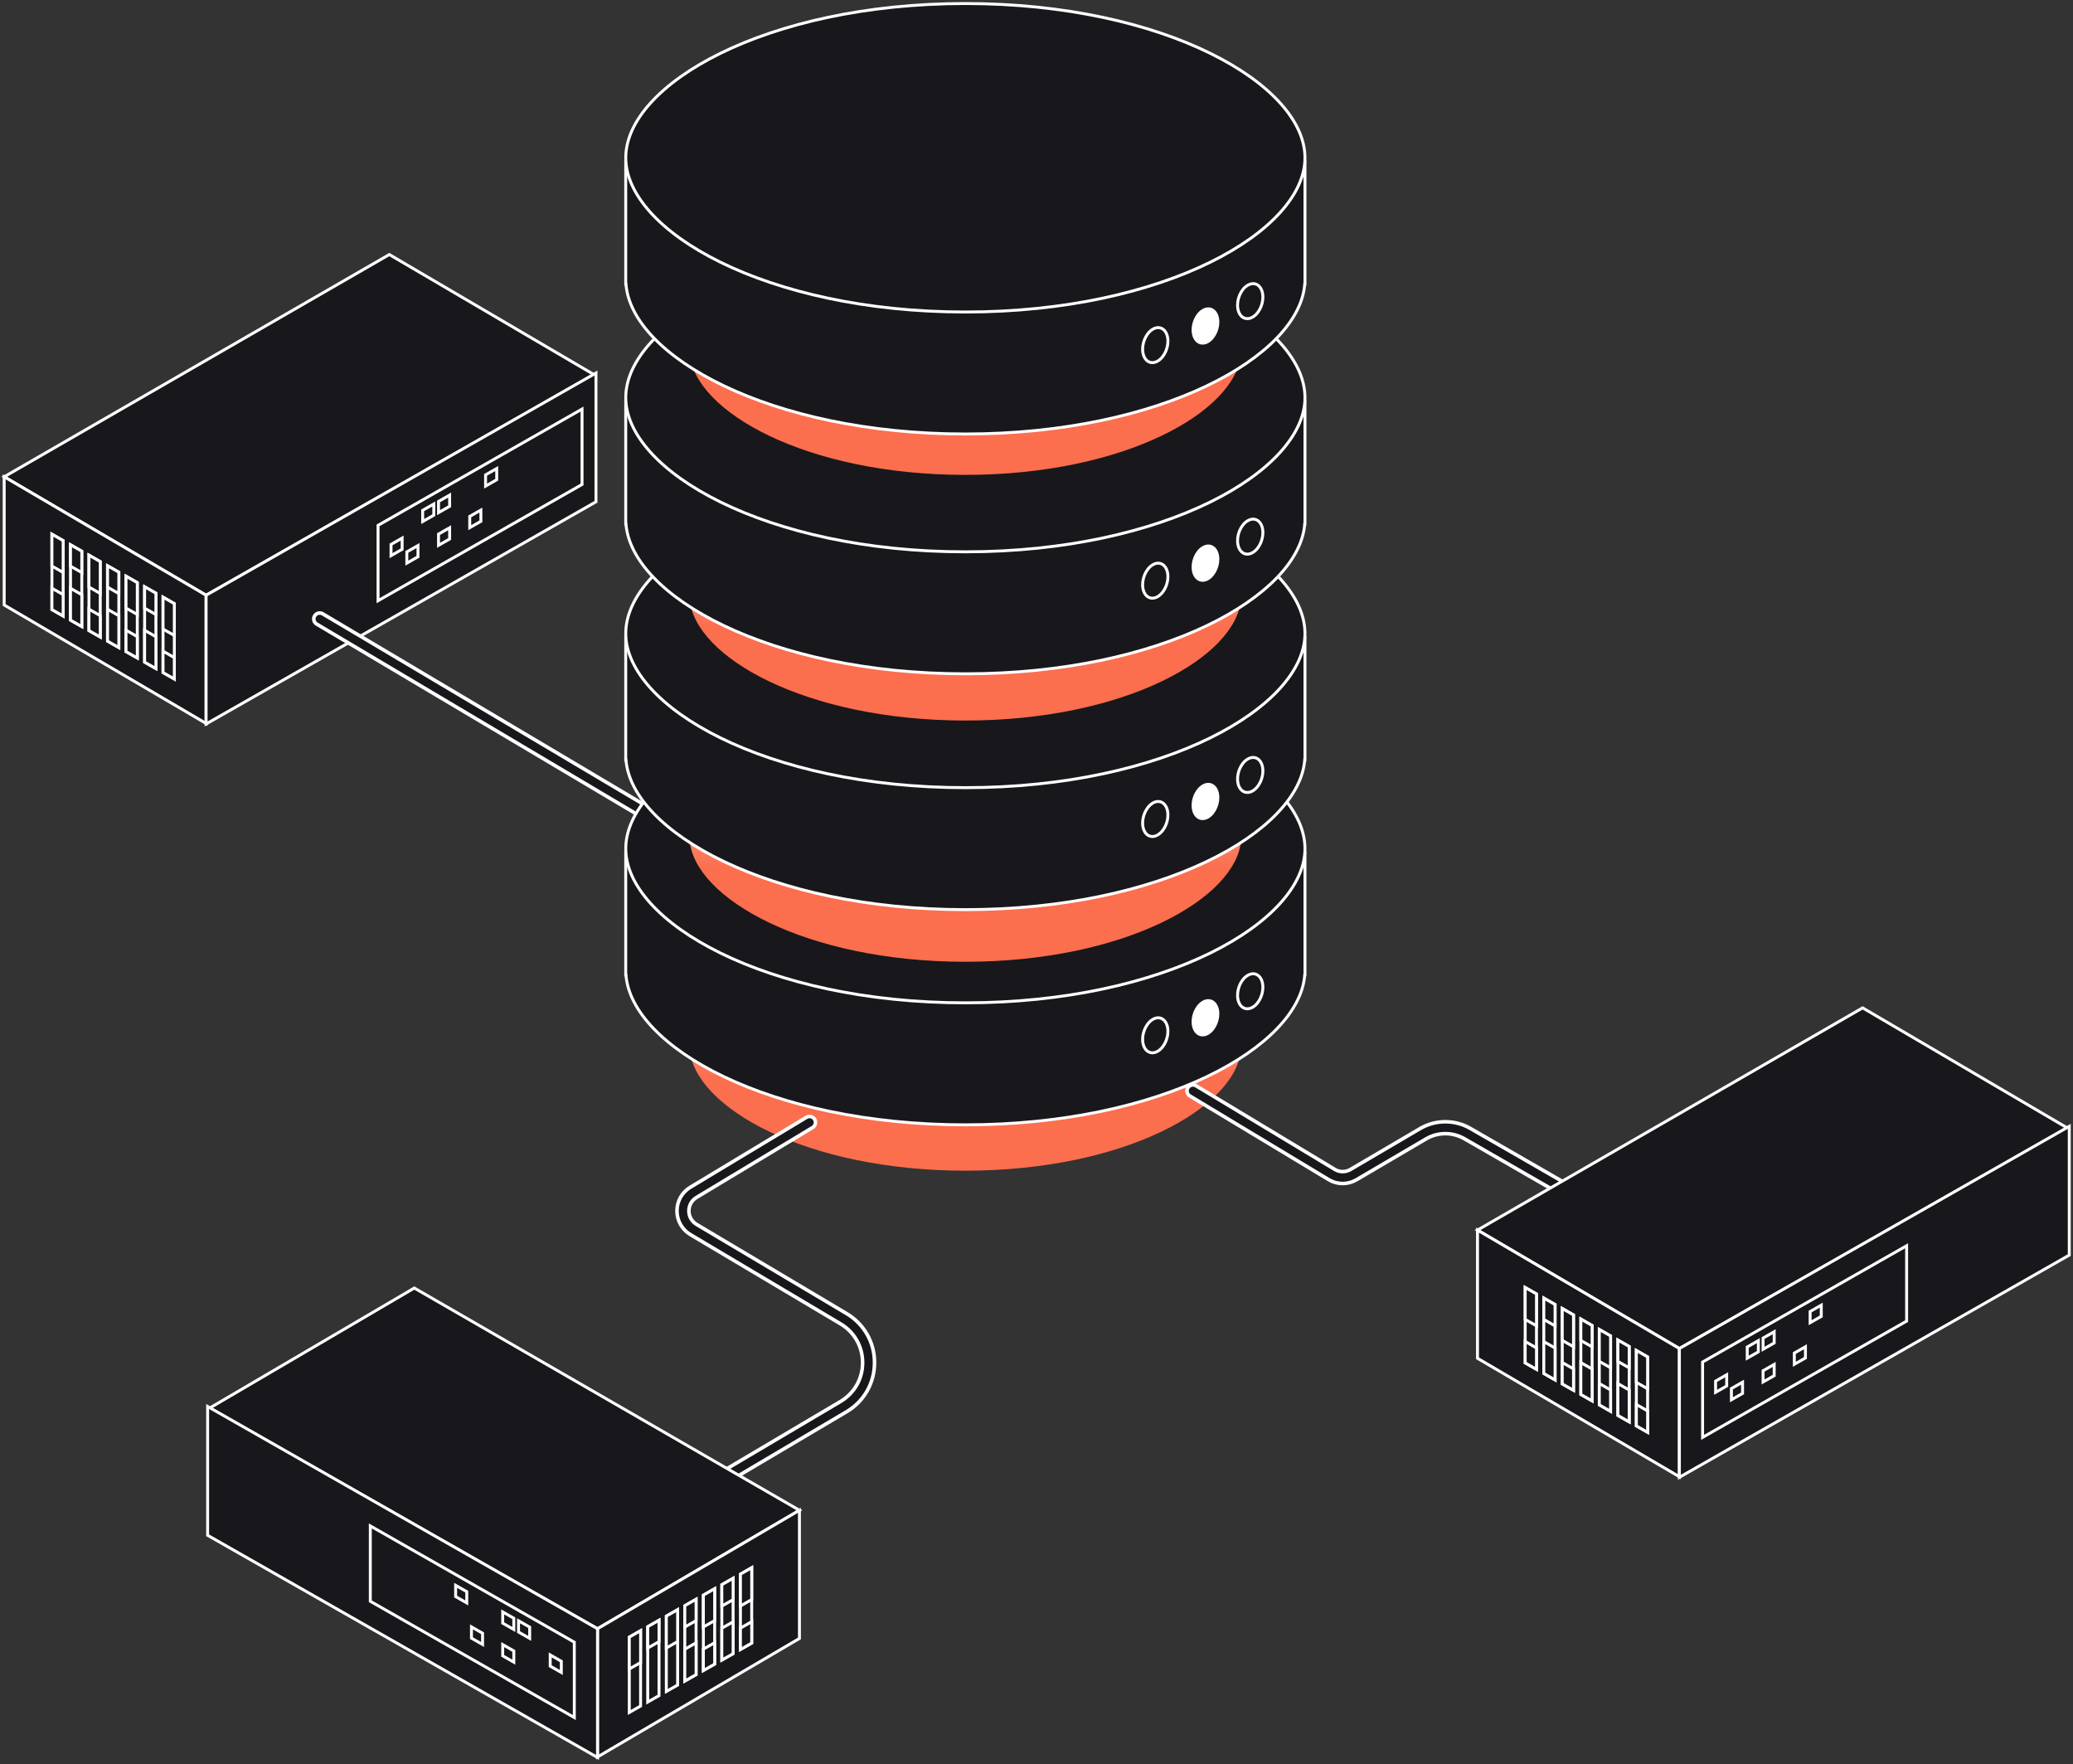 <svg width="496" height="422" viewBox="0 0 496 422" fill="none" xmlns="http://www.w3.org/2000/svg">
<rect x="0" y="0" width="496" height="422" fill="#333333" stroke="none"/>
<path d="M1 114.062L49.314 142.399L142.145 89.634L93.149 60.894L1 114.062Z" fill="#18181C" stroke="white" stroke-width="0.7" stroke-miterlimit="10"/>
<path d="M1 144.729L49.314 173.066V142.399L1 114.062V144.729Z" fill="#18181C" stroke="white" stroke-width="0.7" stroke-miterlimit="10"/>
<path d="M49.314 173.19L142.594 120.046V89.239L49.314 142.399V173.19Z" fill="#18181C" stroke="white" stroke-width="0.7" stroke-miterlimit="10"/>
<path d="M12.42 145.828L15.116 147.369V129.334L12.42 127.793V145.828Z" fill="#18181C" stroke="white" stroke-width="0.7" stroke-miterlimit="10"/>
<path d="M12.42 145.828L15.116 147.369V142.252L12.42 140.72V145.828Z" fill="#18181C" stroke="white" stroke-width="0.7" stroke-miterlimit="10"/>
<path d="M12.42 135.418L15.116 136.958V129.334L12.42 127.793V135.418Z" fill="#18181C" stroke="white" stroke-width="0.7" stroke-miterlimit="10"/>
<path d="M16.867 148.352L19.571 149.892V131.865L16.867 130.325V148.352Z" fill="#18181C" stroke="white" stroke-width="0.7" stroke-miterlimit="10"/>
<path d="M16.867 135.441L19.571 136.981V131.865L16.867 130.325V135.441Z" fill="#18181C" stroke="white" stroke-width="0.7" stroke-miterlimit="10"/>
<path d="M16.867 148.352L19.571 149.892V142.276L16.867 140.735V148.352Z" fill="#18181C" stroke="white" stroke-width="0.7" stroke-miterlimit="10"/>
<path d="M21.283 150.852L23.987 152.392V134.357L21.283 132.817V150.852Z" fill="#18181C" stroke="white" stroke-width="0.7" stroke-miterlimit="10"/>
<path d="M21.283 140.441L23.987 141.981V134.357L21.283 132.817V140.441Z" fill="#18181C" stroke="white" stroke-width="0.7" stroke-miterlimit="10"/>
<path d="M25.73 153.375L28.434 154.916V136.888L25.73 135.348V153.375Z" fill="#18181C" stroke="white" stroke-width="0.7" stroke-miterlimit="10"/>
<path d="M25.73 140.464L28.434 142.005V136.888L25.73 135.348V140.464Z" fill="#18181C" stroke="white" stroke-width="0.7" stroke-miterlimit="10"/>
<path d="M30.146 155.875L32.85 157.408V139.381L30.146 137.84V155.875Z" fill="#18181C" stroke="white" stroke-width="0.7" stroke-miterlimit="10"/>
<path d="M30.146 145.465L32.85 147.005V139.381L30.146 137.84V145.465Z" fill="#18181C" stroke="white" stroke-width="0.7" stroke-miterlimit="10"/>
<path d="M34.601 158.399L37.305 159.939V141.912L34.601 140.372V158.399Z" fill="#18181C" stroke="white" stroke-width="0.7" stroke-miterlimit="10"/>
<path d="M34.601 145.488L37.305 147.02V141.912L34.601 140.372V145.488Z" fill="#18181C" stroke="white" stroke-width="0.7" stroke-miterlimit="10"/>
<path d="M39.009 160.891L41.713 162.431V144.404L39.009 142.864V160.891Z" fill="#18181C" stroke="white" stroke-width="0.7" stroke-miterlimit="10"/>
<path d="M39.009 150.488L41.713 152.021V144.404L39.009 142.864V150.488Z" fill="#18181C" stroke="white" stroke-width="0.7" stroke-miterlimit="10"/>
<path d="M90.453 143.707L139.263 115.897V97.862L90.453 125.68V143.707Z" fill="#18181C" stroke="white" stroke-width="0.7" stroke-miterlimit="10"/>
<path d="M93.56 132.933L96.217 131.408V128.722L93.56 130.24V132.933Z" fill="#18181C" stroke="white" stroke-width="0.7" stroke-miterlimit="10"/>
<path d="M97.341 134.713L100.006 133.196V130.51L97.341 132.027V134.713Z" fill="#18181C" stroke="white" stroke-width="0.7" stroke-miterlimit="10"/>
<path d="M101.129 124.767L103.794 123.25V120.564L101.129 122.081V124.767Z" fill="#18181C" stroke="white" stroke-width="0.7" stroke-miterlimit="10"/>
<path d="M104.925 122.639L107.583 121.121V118.436L104.925 119.953V122.639Z" fill="#18181C" stroke="white" stroke-width="0.7" stroke-miterlimit="10"/>
<path d="M104.925 130.456L107.583 128.939V126.253L104.925 127.77V130.456Z" fill="#18181C" stroke="white" stroke-width="0.7" stroke-miterlimit="10"/>
<path d="M112.394 126.23L115.059 124.713V122.027L112.394 123.536V126.23Z" fill="#18181C" stroke="white" stroke-width="0.7" stroke-miterlimit="10"/>
<path d="M116.182 116.284L118.848 114.767V112.081L116.182 113.598V116.284Z" fill="#18181C" stroke="white" stroke-width="0.7" stroke-miterlimit="10"/>
<path d="M230.978 232.651C222.494 232.651 214.569 233.402 207.356 234.726H164.953V250.926H165.008C166.053 264.882 192.844 280.06 230.978 280.06C269.111 280.06 295.91 264.882 296.948 250.926H296.995V234.726H254.6C247.387 233.402 239.461 232.651 230.978 232.651Z" fill="url(#paint0_linear_350_1102)"/>
<path d="M76.5 148.073L163.427 199.693" stroke="white" stroke-width="3.7" stroke-miterlimit="10" stroke-linecap="round"/>
<path d="M285.435 260.965L318.633 280.974C320.229 281.941 322.228 281.949 323.832 281.005L340.482 271.229C343.743 269.309 347.811 269.294 351.088 271.182L374.633 284.735" stroke="white" stroke-width="3.7" stroke-miterlimit="10" stroke-linecap="round"/>
<path d="M193.697 268.512L165.914 285.238C164.334 286.191 163.396 287.855 163.404 289.697C163.412 291.539 164.357 293.195 165.945 294.14L201.839 315.472C205.589 317.701 207.828 321.641 207.82 325.999C207.82 330.357 205.574 334.289 201.816 336.51L154.277 364.638" stroke="white" stroke-width="3.7" stroke-miterlimit="10" stroke-linecap="round"/>
<path d="M76.499 148.074L163.426 199.694" stroke="#18181C" stroke-width="2" stroke-miterlimit="10" stroke-linecap="round"/>
<path d="M285.434 260.964L318.632 280.973C320.228 281.941 322.227 281.948 323.83 281.004L340.48 271.228C343.742 269.308 347.809 269.293 351.086 271.182L374.631 284.735" stroke="#18181C" stroke-width="2" stroke-miterlimit="10" stroke-linecap="round"/>
<path d="M193.697 268.512L165.914 285.238C164.333 286.191 163.396 287.855 163.404 289.697C163.411 291.539 164.357 293.195 165.945 294.14L201.839 315.472C205.589 317.701 207.828 321.641 207.82 325.999C207.82 330.357 205.574 334.289 201.816 336.51L154.277 364.638" stroke="#18181C" stroke-width="2" stroke-miterlimit="10" stroke-linecap="round"/>
<path d="M230.978 210.738C220.534 210.738 210.78 211.659 201.901 213.293L149.714 204.089V233.232H149.776C151.062 250.407 184.035 269.092 230.978 269.092C277.92 269.092 310.894 250.407 312.18 233.232H312.234V204.089L260.054 213.293C251.183 211.667 241.421 210.738 230.978 210.738Z" fill="#18181C" stroke="white" stroke-width="0.7" stroke-miterlimit="10"/>
<path d="M230.978 166.116C183.09 166.116 149.722 185.559 149.722 203.014C149.722 220.468 183.098 239.904 230.978 239.904C278.858 239.904 312.234 220.46 312.234 203.014C312.234 185.567 278.865 166.116 230.978 166.116Z" fill="#18181C" stroke="white" stroke-width="0.7" stroke-miterlimit="10"/>
<path d="M230.978 182.672C222.494 182.672 214.569 183.423 207.356 184.747H164.953V200.947H165.008C166.053 214.903 192.844 230.081 230.978 230.081C269.111 230.081 295.91 214.903 296.948 200.947H296.995V184.747H254.6C247.387 183.423 239.461 182.672 230.978 182.672Z" fill="url(#paint1_linear_350_1102)"/>
<path d="M230.978 159.25C220.534 159.25 210.78 160.179 201.901 161.804L149.714 152.609V181.751H149.776C151.062 198.927 184.035 217.612 230.978 217.612C277.92 217.612 310.894 198.927 312.18 181.751H312.234V152.609L260.054 161.804C251.183 160.179 241.421 159.25 230.978 159.25Z" fill="#18181C" stroke="white" stroke-width="0.7" stroke-miterlimit="10"/>
<path d="M230.978 114.635C183.09 114.635 149.722 134.079 149.722 151.533C149.722 168.987 183.098 188.431 230.978 188.431C278.858 188.431 312.234 168.987 312.234 151.533C312.234 134.079 278.865 114.635 230.978 114.635Z" fill="#18181C" stroke="white" stroke-width="0.7" stroke-miterlimit="10"/>
<path d="M298.459 181.635C296.824 182.657 295.809 185.157 296.181 187.231C296.553 189.306 298.18 190.172 299.815 189.151C301.442 188.137 302.464 185.629 302.092 183.555C301.721 181.48 300.094 180.613 298.467 181.635H298.459Z" fill="#18181C" stroke="white" stroke-width="0.7" stroke-miterlimit="10"/>
<path d="M275.743 192.169C274.116 193.191 273.093 195.691 273.465 197.766C273.837 199.84 275.464 200.707 277.091 199.685C278.726 198.671 279.741 196.163 279.369 194.081C278.997 192.007 277.37 191.148 275.743 192.162V192.169Z" fill="#18181C" stroke="white" stroke-width="0.7" stroke-miterlimit="10"/>
<path d="M287.767 188.052C286.163 189.042 285.164 191.504 285.536 193.54C285.9 195.575 287.496 196.419 289.092 195.42C290.688 194.422 291.687 191.968 291.323 189.933C290.959 187.897 289.363 187.053 287.767 188.052Z" fill="white" stroke="white" stroke-width="0.7" stroke-miterlimit="10"/>
<path d="M230.978 124.96C222.494 124.96 214.569 125.711 207.356 127.035H164.953V143.235H165.008C166.053 157.191 192.844 172.37 230.978 172.37C269.111 172.37 295.91 157.191 296.948 143.235H296.995V127.035H254.6C247.387 125.711 239.461 124.96 230.978 124.96Z" fill="url(#paint2_linear_350_1102)"/>
<path d="M21.283 150.852L23.987 152.392V147.276L21.283 145.735V150.852Z" fill="#18181C" stroke="white" stroke-width="0.7" stroke-miterlimit="10"/>
<path d="M25.73 153.375L28.434 154.916V147.299L25.73 145.759V153.375Z" fill="#18181C" stroke="white" stroke-width="0.7" stroke-miterlimit="10"/>
<path d="M30.146 155.875L32.85 157.408V152.299L30.146 150.759V155.875Z" fill="#18181C" stroke="white" stroke-width="0.7" stroke-miterlimit="10"/>
<path d="M34.601 158.399L37.305 159.939V152.322L34.601 150.774V158.399Z" fill="#18181C" stroke="white" stroke-width="0.7" stroke-miterlimit="10"/>
<path d="M39.009 160.891L41.713 162.431V157.323L39.009 155.775V160.891Z" fill="#18181C" stroke="white" stroke-width="0.7" stroke-miterlimit="10"/>
<path d="M298.459 233.379C296.824 234.393 295.809 236.9 296.181 238.983C296.553 241.065 298.18 241.916 299.815 240.902C301.442 239.88 302.464 237.38 302.092 235.298C301.721 233.224 300.094 232.357 298.467 233.379H298.459Z" fill="#18181C" stroke="white" stroke-width="0.7" stroke-miterlimit="10"/>
<path d="M275.743 243.913C274.116 244.927 273.093 247.435 273.465 249.509C273.837 251.584 275.464 252.451 277.091 251.437C278.726 250.415 279.741 247.915 279.369 245.833C278.997 243.758 277.37 242.892 275.743 243.913Z" fill="#18181C" stroke="white" stroke-width="0.7" stroke-miterlimit="10"/>
<path d="M353.513 294.272L401.819 322.609L494.65 269.843L445.662 241.111L353.513 294.272Z" fill="#18181C" stroke="white" stroke-width="0.7" stroke-miterlimit="10"/>
<path d="M353.513 324.938L401.819 353.276V322.609L353.513 294.271V324.938Z" fill="#18181C" stroke="white" stroke-width="0.7" stroke-miterlimit="10"/>
<path d="M401.819 353.407L495.107 300.255V269.448L401.819 322.608V353.407Z" fill="#18181C" stroke="white" stroke-width="0.7" stroke-miterlimit="10"/>
<path d="M407.374 343.856L456.191 316.045V298.018L407.374 325.829V343.856Z" fill="#18181C" stroke="white" stroke-width="0.7" stroke-miterlimit="10"/>
<path d="M364.925 326.038L367.629 327.578V309.551L364.925 308.01V326.038Z" fill="#18181C" stroke="white" stroke-width="0.7" stroke-miterlimit="10"/>
<path d="M364.925 326.038L367.629 327.578V322.462L364.925 320.921V326.038Z" fill="#18181C" stroke="white" stroke-width="0.7" stroke-miterlimit="10"/>
<path d="M364.925 315.635L367.629 317.167V309.551L364.925 308.01V315.635Z" fill="#18181C" stroke="white" stroke-width="0.7" stroke-miterlimit="10"/>
<path d="M369.38 328.569L372.076 330.109V312.074L369.38 310.542V328.569Z" fill="#18181C" stroke="white" stroke-width="0.7" stroke-miterlimit="10"/>
<path d="M369.38 315.65L372.076 317.19V312.074L369.38 310.542V315.65Z" fill="#18181C" stroke="white" stroke-width="0.7" stroke-miterlimit="10"/>
<path d="M369.38 328.569L372.076 330.109V322.485L369.38 320.952V328.569Z" fill="#18181C" stroke="white" stroke-width="0.7" stroke-miterlimit="10"/>
<path d="M373.796 331.069L376.492 332.601V314.574L373.796 313.034V331.069Z" fill="#18181C" stroke="white" stroke-width="0.7" stroke-miterlimit="10"/>
<path d="M373.796 331.069L376.492 332.601V327.485L373.796 325.945V331.069Z" fill="#18181C" stroke="white" stroke-width="0.7" stroke-miterlimit="10"/>
<path d="M373.796 320.65L376.492 322.191V314.574L373.796 313.034V320.65Z" fill="#18181C" stroke="white" stroke-width="0.7" stroke-miterlimit="10"/>
<path d="M378.243 333.592L380.939 335.132V317.097L378.243 315.557V333.592Z" fill="#18181C" stroke="white" stroke-width="0.7" stroke-miterlimit="10"/>
<path d="M378.243 320.673L380.939 322.214V317.097L378.243 315.557V320.673Z" fill="#18181C" stroke="white" stroke-width="0.7" stroke-miterlimit="10"/>
<path d="M378.243 333.592L380.939 335.132V327.508L378.243 325.968V333.592Z" fill="#18181C" stroke="white" stroke-width="0.7" stroke-miterlimit="10"/>
<path d="M382.659 336.084L385.355 337.625V319.59L382.659 318.05V336.084Z" fill="#18181C" stroke="white" stroke-width="0.7" stroke-miterlimit="10"/>
<path d="M382.659 336.084L385.355 337.625V332.508L382.659 330.976V336.084Z" fill="#18181C" stroke="white" stroke-width="0.7" stroke-miterlimit="10"/>
<path d="M382.659 325.674L385.355 327.214V319.59L382.659 318.05V325.674Z" fill="#18181C" stroke="white" stroke-width="0.7" stroke-miterlimit="10"/>
<path d="M387.106 338.608L389.81 340.148V322.121L387.106 320.581V338.608Z" fill="#18181C" stroke="white" stroke-width="0.7" stroke-miterlimit="10"/>
<path d="M387.106 325.697L389.81 327.237V322.121L387.106 320.581V325.697Z" fill="#18181C" stroke="white" stroke-width="0.7" stroke-miterlimit="10"/>
<path d="M387.106 338.608L389.81 340.148V332.532L387.106 330.991V338.608Z" fill="#18181C" stroke="white" stroke-width="0.7" stroke-miterlimit="10"/>
<path d="M391.522 341.108L394.218 342.648V324.613L391.522 323.073V341.108Z" fill="#18181C" stroke="white" stroke-width="0.7" stroke-miterlimit="10"/>
<path d="M391.522 341.108L394.218 342.648V337.532L391.522 335.991V341.108Z" fill="#18181C" stroke="white" stroke-width="0.7" stroke-miterlimit="10"/>
<path d="M391.522 330.697L394.218 332.238V324.613L391.522 323.073V330.697Z" fill="#18181C" stroke="white" stroke-width="0.7" stroke-miterlimit="10"/>
<path d="M410.48 333.081L413.138 331.564V328.878L410.48 330.395V333.081Z" fill="#18181C" stroke="white" stroke-width="0.7" stroke-miterlimit="10"/>
<path d="M414.269 334.861L416.934 333.344V330.658L414.269 332.176V334.861Z" fill="#18181C" stroke="white" stroke-width="0.7" stroke-miterlimit="10"/>
<path d="M418.057 324.915L420.715 323.398V320.712L418.057 322.229V324.915Z" fill="#18181C" stroke="white" stroke-width="0.7" stroke-miterlimit="10"/>
<path d="M421.846 322.787L424.503 321.27V318.584L421.846 320.101V322.787Z" fill="#18181C" stroke="white" stroke-width="0.7" stroke-miterlimit="10"/>
<path d="M421.846 330.604L424.503 329.095V326.401L421.846 327.918V330.604Z" fill="#18181C" stroke="white" stroke-width="0.7" stroke-miterlimit="10"/>
<path d="M429.322 326.378L431.98 324.861V322.175L429.322 323.692V326.378Z" fill="#18181C" stroke="white" stroke-width="0.7" stroke-miterlimit="10"/>
<path d="M433.103 316.432L435.768 314.915V312.229L433.103 313.746V316.432Z" fill="#18181C" stroke="white" stroke-width="0.7" stroke-miterlimit="10"/>
<path d="M191.279 361.302L142.966 389.639L50.135 336.866L99.13 308.134L191.279 361.302Z" fill="#18181C" stroke="white" stroke-width="0.7" stroke-miterlimit="10"/>
<path d="M191.279 391.961L142.966 420.306V389.639L191.279 361.302V391.961Z" fill="#18181C" stroke="white" stroke-width="0.7" stroke-miterlimit="10"/>
<path d="M142.966 420.43L49.678 367.286V336.471L142.966 389.639V420.43Z" fill="#18181C" stroke="white" stroke-width="0.7" stroke-miterlimit="10"/>
<path d="M137.411 410.879L88.601 383.068V365.041L137.411 392.859V410.879Z" fill="#18181C" stroke="white" stroke-width="0.7" stroke-miterlimit="10"/>
<path d="M179.86 393.068L177.163 394.601V376.574L179.86 375.033V393.068Z" fill="#18181C" stroke="white" stroke-width="0.7" stroke-miterlimit="10"/>
<path d="M179.86 393.068L177.163 394.601V389.492L179.86 387.952V393.068Z" fill="#18181C" stroke="white" stroke-width="0.7" stroke-miterlimit="10"/>
<path d="M179.86 382.658L177.163 384.198V376.574L179.86 375.033V382.658Z" fill="#18181C" stroke="white" stroke-width="0.7" stroke-miterlimit="10"/>
<path d="M175.413 395.599L172.709 397.132V379.105L175.413 377.564V395.599Z" fill="#18181C" stroke="white" stroke-width="0.7" stroke-miterlimit="10"/>
<path d="M175.413 382.681L172.709 384.213V379.105L175.413 377.564V382.681Z" fill="#18181C" stroke="white" stroke-width="0.7" stroke-miterlimit="10"/>
<path d="M175.413 395.6L172.709 397.132V389.516L175.413 387.975V395.6Z" fill="#18181C" stroke="white" stroke-width="0.7" stroke-miterlimit="10"/>
<path d="M170.996 398.092L168.293 399.632V381.597L170.996 380.057V398.092Z" fill="#18181C" stroke="white" stroke-width="0.7" stroke-miterlimit="10"/>
<path d="M170.996 398.092L168.293 399.632V394.516L170.996 392.976V398.092Z" fill="#18181C" stroke="white" stroke-width="0.7" stroke-miterlimit="10"/>
<path d="M170.996 387.681L168.293 389.222V381.597L170.996 380.057V387.681Z" fill="#18181C" stroke="white" stroke-width="0.7" stroke-miterlimit="10"/>
<path d="M166.549 400.615L163.845 402.155V384.128L166.549 382.588V400.615Z" fill="#18181C" stroke="white" stroke-width="0.7" stroke-miterlimit="10"/>
<path d="M166.549 387.696L163.845 389.237V384.128L166.549 382.588V387.696Z" fill="#18181C" stroke="white" stroke-width="0.7" stroke-miterlimit="10"/>
<path d="M166.549 400.615L163.845 402.155V394.539L166.549 392.999V400.615Z" fill="#18181C" stroke="white" stroke-width="0.7" stroke-miterlimit="10"/>
<path d="M162.133 403.115L159.429 404.648V386.621L162.133 385.081V403.115Z" fill="#18181C" stroke="white" stroke-width="0.7" stroke-miterlimit="10"/>
<path d="M162.133 392.705L159.429 394.245V386.621L162.133 385.081V392.705Z" fill="#18181C" stroke="white" stroke-width="0.7" stroke-miterlimit="10"/>
<path d="M157.679 405.638L154.975 407.179V389.152L157.679 387.611V405.638Z" fill="#18181C" stroke="white" stroke-width="0.7" stroke-miterlimit="10"/>
<path d="M157.679 392.728L154.975 394.26V389.152L157.679 387.611V392.728Z" fill="#18181C" stroke="white" stroke-width="0.7" stroke-miterlimit="10"/>
<path d="M153.27 408.131L150.566 409.671V391.644L153.27 390.104V408.131Z" fill="#18181C" stroke="white" stroke-width="0.7" stroke-miterlimit="10"/>
<path d="M153.27 397.728L150.566 399.268V391.644L153.27 390.104V397.728Z" fill="#18181C" stroke="white" stroke-width="0.7" stroke-miterlimit="10"/>
<path d="M134.304 400.104L131.647 398.587V395.901L134.304 397.418V400.104Z" fill="#18181C" stroke="white" stroke-width="0.7" stroke-miterlimit="10"/>
<path d="M126.735 391.946L124.07 390.429V387.735L126.735 389.252V391.946Z" fill="#18181C" stroke="white" stroke-width="0.7" stroke-miterlimit="10"/>
<path d="M122.939 389.817L120.281 388.3V385.615L122.939 387.132V389.817Z" fill="#18181C" stroke="white" stroke-width="0.7" stroke-miterlimit="10"/>
<path d="M122.939 397.635L120.281 396.118V393.432L122.939 394.949V397.635Z" fill="#18181C" stroke="white" stroke-width="0.7" stroke-miterlimit="10"/>
<path d="M115.462 393.401L112.805 391.892V389.198L115.462 390.715V393.401Z" fill="#18181C" stroke="white" stroke-width="0.7" stroke-miterlimit="10"/>
<path d="M111.681 383.463L109.016 381.946V379.26L111.681 380.769V383.463Z" fill="#18181C" stroke="white" stroke-width="0.7" stroke-miterlimit="10"/>
<path d="M287.767 239.795C286.163 240.786 285.164 243.248 285.536 245.283C285.9 247.319 287.496 248.163 289.092 247.164C290.688 246.166 291.687 243.712 291.323 241.676C290.959 239.641 289.363 238.797 287.767 239.795Z" fill="white" stroke="white" stroke-width="0.7" stroke-miterlimit="10"/>
<path d="M230.978 102.839C220.534 102.839 210.78 103.768 201.901 105.393L149.714 96.198V125.332H149.776C151.062 142.508 184.035 161.193 230.978 161.193C277.92 161.193 310.894 142.508 312.18 125.332H312.234V96.198L260.054 105.393C251.183 103.768 241.421 102.839 230.978 102.839Z" fill="#18181C" stroke="white" stroke-width="0.7" stroke-miterlimit="10"/>
<path d="M230.978 58.216C183.09 58.216 149.722 77.66 149.722 95.114C149.722 112.568 183.098 132.012 230.978 132.012C278.858 132.012 312.234 112.561 312.234 95.114C312.234 77.667 278.865 58.216 230.978 58.216Z" fill="#18181C" stroke="white" stroke-width="0.7" stroke-miterlimit="10"/>
<path d="M298.459 124.62C296.824 125.642 295.809 128.142 296.181 130.216C296.553 132.291 298.18 133.158 299.815 132.136C301.442 131.122 302.464 128.614 302.092 126.54C301.721 124.465 300.094 123.598 298.467 124.62H298.459Z" fill="#18181C" stroke="white" stroke-width="0.7" stroke-miterlimit="10"/>
<path d="M275.743 135.154C274.116 136.168 273.093 138.676 273.465 140.751C273.837 142.825 275.464 143.692 277.091 142.67C278.726 141.649 279.741 139.148 279.369 137.074C278.997 135 277.37 134.133 275.743 135.154Z" fill="#18181C" stroke="white" stroke-width="0.7" stroke-miterlimit="10"/>
<path d="M287.767 131.037C286.163 132.027 285.164 134.489 285.536 136.524C285.9 138.56 287.496 139.404 289.092 138.405C290.688 137.407 291.687 134.953 291.323 132.917C290.959 130.882 289.363 130.038 287.767 131.037Z" fill="white" stroke="white" stroke-width="0.7" stroke-miterlimit="10"/>
<path d="M230.978 66.196C222.494 66.196 214.569 66.947 207.356 68.271H164.953V84.471H165.008C166.053 98.427 192.844 113.605 230.978 113.605C269.111 113.605 295.91 98.427 296.948 84.471H296.995V68.271H254.6C247.387 66.947 239.461 66.196 230.978 66.196Z" fill="url(#paint3_linear_350_1102)"/>
<path d="M230.978 45.468C220.534 45.468 210.78 46.389 201.901 48.022L149.714 38.827V67.961H149.776C151.062 85.137 184.035 103.822 230.978 103.822C277.92 103.822 310.894 85.144 312.18 67.961H312.234V38.827L260.054 48.022C251.183 46.397 241.421 45.468 230.978 45.468Z" fill="#18181C" stroke="white" stroke-width="0.7" stroke-miterlimit="10"/>
<path d="M230.978 0.845C183.09 0.845 149.722 20.289 149.722 37.743C149.722 55.197 183.098 74.641 230.978 74.641C278.858 74.641 312.234 55.197 312.234 37.743C312.234 20.289 278.865 0.845 230.978 0.845Z" fill="#18181C" stroke="white" stroke-width="0.7" stroke-miterlimit="10"/>
<path d="M298.459 68.278C296.824 69.3 295.809 71.8 296.181 73.882C296.553 75.965 298.18 76.816 299.815 75.802C301.442 74.788 302.464 72.28 302.092 70.206C301.721 68.124 300.094 67.264 298.467 68.286L298.459 68.278Z" fill="#18181C" stroke="white" stroke-width="0.7" stroke-miterlimit="10"/>
<path d="M275.743 78.805C274.116 79.827 273.093 82.327 273.465 84.402C273.837 86.484 275.464 87.343 277.091 86.321C278.726 85.307 279.741 82.799 279.369 80.725C278.997 78.65 277.37 77.784 275.743 78.805Z" fill="#18181C" stroke="white" stroke-width="0.7" stroke-miterlimit="10"/>
<path d="M287.767 74.3C286.163 75.291 285.164 77.753 285.536 79.788C285.9 81.824 287.496 82.668 289.092 81.669C290.688 80.671 291.687 78.217 291.323 76.181C290.959 74.146 289.363 73.302 287.767 74.3Z" fill="white" stroke="white" stroke-width="0.7" stroke-miterlimit="10"/>
<defs>
<linearGradient id="paint0_linear_350_1102" x1="230.974" y1="228.302" x2="230.974" y2="284.41" gradientUnits="userSpaceOnUse">
<stop offset="0.073" stop-color="#FFBAAA"/>
<stop offset="0.526" stop-color="#FB6E4E"/>
<stop offset="0.917" stop-color="#FB6E4E"/>
</linearGradient>
<linearGradient id="paint1_linear_350_1102" x1="230.974" y1="178.323" x2="230.974" y2="234.431" gradientUnits="userSpaceOnUse">
<stop offset="0.073" stop-color="#FFBAAA"/>
<stop offset="0.526" stop-color="#FB6E4E"/>
<stop offset="0.917" stop-color="#FB6E4E"/>
</linearGradient>
<linearGradient id="paint2_linear_350_1102" x1="230.974" y1="120.611" x2="230.974" y2="176.719" gradientUnits="userSpaceOnUse">
<stop offset="0.073" stop-color="#FFBAAA"/>
<stop offset="0.526" stop-color="#FB6E4E"/>
<stop offset="0.917" stop-color="#FB6E4E"/>
</linearGradient>
<linearGradient id="paint3_linear_350_1102" x1="230.974" y1="61.847" x2="230.974" y2="117.955" gradientUnits="userSpaceOnUse">
<stop offset="0.073" stop-color="#FFBAAA"/>
<stop offset="0.526" stop-color="#FB6E4E"/>
<stop offset="0.917" stop-color="#FB6E4E"/>
</linearGradient>
</defs>
</svg>
